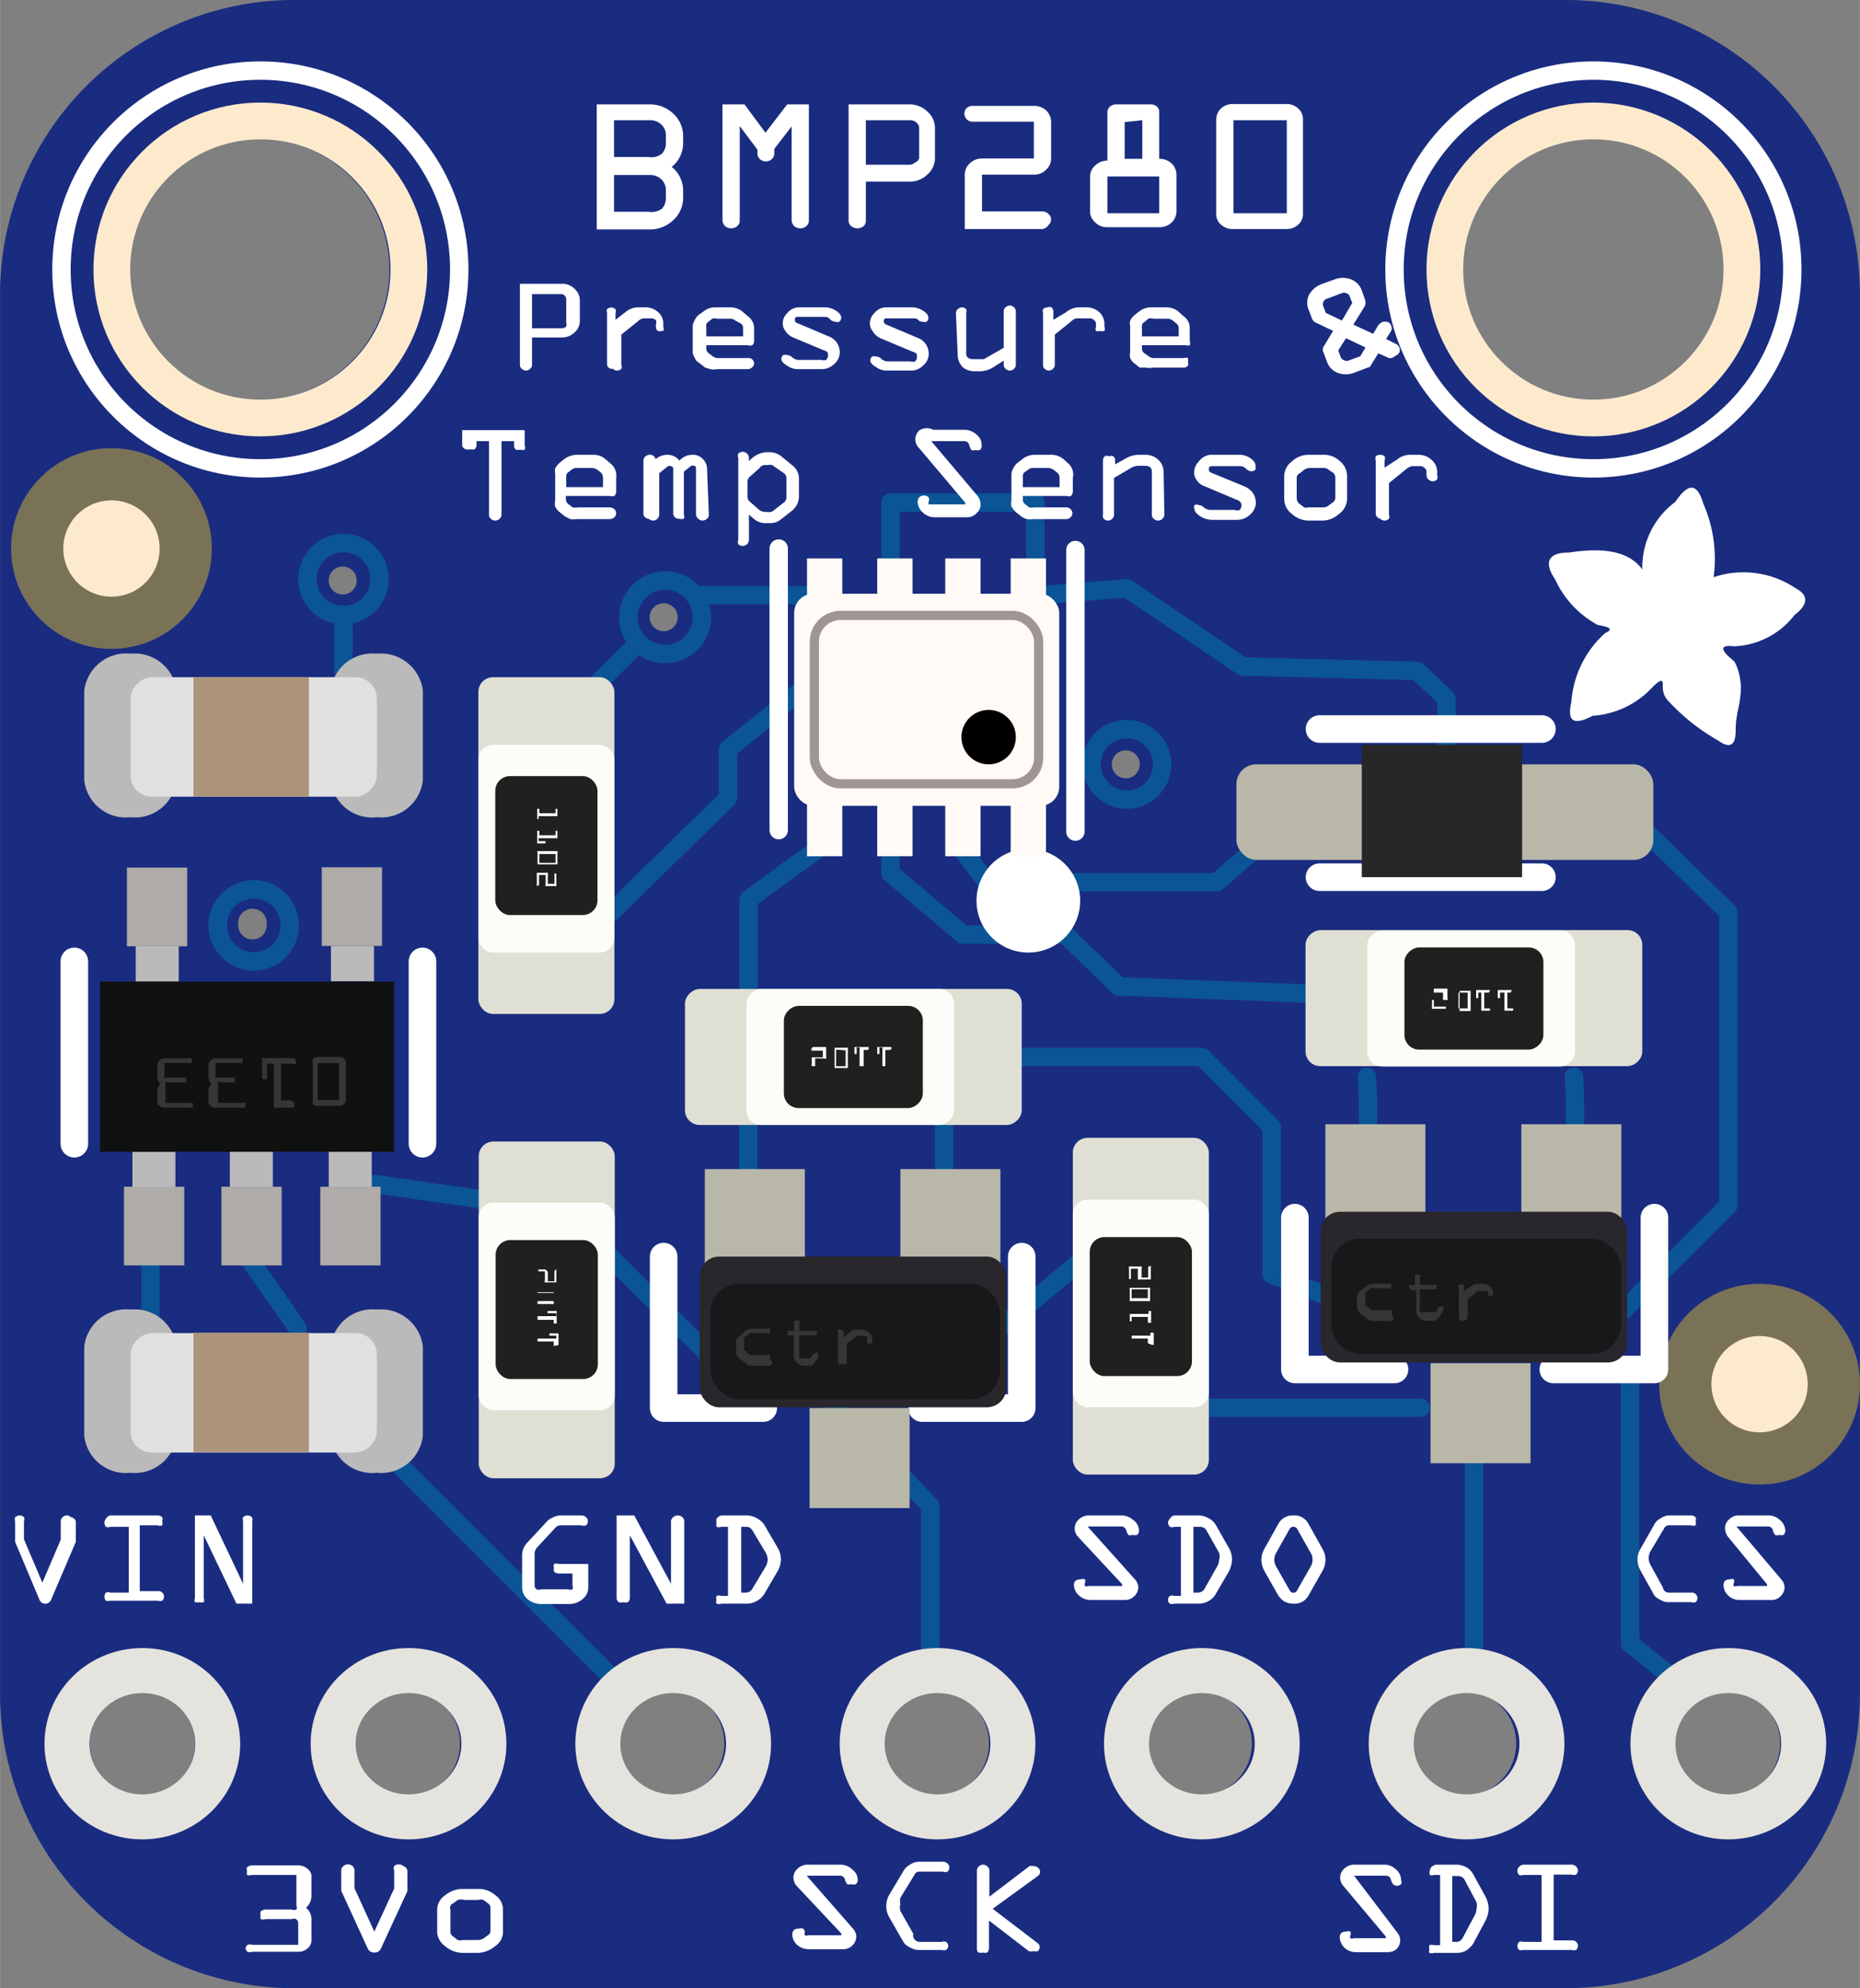 <?xml version="1.0" ?><svg height="19.08mm" viewBox="0 0 50.59 54.08" width="17.85mm" xmlns="http://www.w3.org/2000/svg">
  <rect x="0" y="0" width="50.59" height="54.08" fill="#808080" stroke="none"/>
  <title>Adafruit BMP280</title>
  <g data-name="blk holes" id="blk_holes">
    <path d="M42.59,0H8A8,8,0,0,0,0,8V46.08a8,8,0,0,0,8,8H42.59a8,8,0,0,0,8-8V8A8,8,0,0,0,42.59,0ZM18.05,16.41a.38.38,0,1,1-.38.38A.38.38,0,0,1,18.05,16.41ZM3.87,48.85A1.43,1.43,0,1,1,5.3,47.43,1.43,1.43,0,0,1,3.87,48.85Zm3-23.3a.38.38,0,0,1-.39-.38.39.39,0,1,1,.77,0A.38.38,0,0,1,6.9,25.55Zm.18-14.67a3.55,3.55,0,1,1,3.54-3.55A3.55,3.55,0,0,1,7.08,10.88Zm2.26,5.29a.38.38,0,1,1,.39-.38A.38.38,0,0,1,9.34,16.17Zm1.77,32.68a1.43,1.43,0,1,1,1.43-1.42A1.43,1.43,0,0,1,11.11,48.85Zm7.2,0a1.43,1.43,0,1,1,1.42-1.42A1.43,1.43,0,0,1,18.31,48.85Zm7.19,0a1.43,1.43,0,1,1,1.43-1.42A1.43,1.43,0,0,1,25.5,48.85Zm5.15-27.68a.38.38,0,1,1,.38-.38A.38.38,0,0,1,30.65,21.17Zm2,27.68a1.43,1.43,0,1,1,1.43-1.42A1.43,1.43,0,0,1,32.69,48.85Zm7.2,0a1.43,1.43,0,1,1,1.42-1.42A1.43,1.43,0,0,1,39.89,48.85ZM39.8,7.33a3.55,3.55,0,1,1,3.54,3.55A3.55,3.55,0,0,1,39.8,7.33ZM47,48.85a1.43,1.43,0,1,1,1.42-1.42A1.43,1.43,0,0,1,47,48.85Z" style="fill: #1a2c80"/>
  </g>
  <g data-name="blue ligt line" id="blue_ligt_line">
    <line style="fill: none;stroke: #0b5597;stroke-linecap: round;stroke-linejoin: round;stroke-width: 0.5px" x1="10.22" x2="16.74" y1="39.21" y2="45.73"/>
    <polyline points="9.64 30.17 9.64 32.13 13.16 32.63 15.72 33.33 20.36 37.92 22.39 37.92 25.3 40.96 25.3 45.13" style="fill: none;stroke: #0b5597;stroke-linecap: round;stroke-linejoin: round;stroke-width: 0.5px"/>
    <line style="fill: none;stroke: #0b5597;stroke-linecap: round;stroke-linejoin: round;stroke-width: 0.5px" x1="26.51" x2="29.8" y1="36.71" y2="33.96"/>
    <line style="fill: none;stroke: #0b5597;stroke-linecap: round;stroke-linejoin: round;stroke-width: 0.5px" x1="25.68" x2="25.68" y1="30.17" y2="32.37"/>
    <line style="fill: none;stroke: #0b5597;stroke-linecap: round;stroke-linejoin: round;stroke-width: 0.5px" x1="20.35" x2="20.35" y1="30.17" y2="32.37"/>
    <polyline points="22.43 22.96 20.36 24.46 20.36 26.83" style="fill: none;stroke: #0b5597;stroke-linecap: round;stroke-linejoin: round;stroke-width: 0.5px"/>
    <polyline points="22.05 18.58 19.8 20.38 19.8 21.71 16.26 25.17" style="fill: none;stroke: #0b5597;stroke-linecap: round;stroke-linejoin: round;stroke-width: 0.5px"/>
    <line style="fill: none;stroke: #0b5597;stroke-linecap: round;stroke-linejoin: round;stroke-width: 0.5px" x1="9.34" x2="9.34" y1="18.25" y2="16.79"/>
    <circle cx="9.34" cy="15.75" r="0.98" style="fill: none;stroke: #0b5597;stroke-linecap: round;stroke-linejoin: round;stroke-width: 0.5px"/>
    <circle cx="6.9" cy="25.17" r="0.98" style="fill: none;stroke: #0b5597;stroke-linecap: round;stroke-linejoin: round;stroke-width: 0.5px"/>
    <circle cx="18.09" cy="16.79" r="1" style="fill: none;stroke: #0b5597;stroke-linecap: round;stroke-linejoin: round;stroke-width: 0.5px"/>
    <circle cx="30.65" cy="20.79" r="0.96" style="fill: none;stroke: #0b5597;stroke-linecap: round;stroke-linejoin: round;stroke-width: 0.5px"/>
    <line style="fill: none;stroke: #0b5597;stroke-linecap: round;stroke-linejoin: round;stroke-width: 0.5px" x1="16.05" x2="17.37" y1="18.79" y2="17.48"/>
    <line style="fill: none;stroke: #0b5597;stroke-linecap: round;stroke-linejoin: round;stroke-width: 0.5px" x1="18.89" x2="22.05" y1="16.19" y2="16.19"/>
    <polyline points="24.22 15.46 24.22 13.67 28.16 13.67 28.16 15.46" style="fill: none;stroke: #0b5597;stroke-linecap: round;stroke-linejoin: round;stroke-width: 0.5px"/>
    <polyline points="28.3 16.19 30.65 16 33.8 18.13 38.55 18.25 39.34 19 39.34 20.63" style="fill: none;stroke: #0b5597;stroke-linecap: round;stroke-linejoin: round;stroke-width: 0.5px"/>
    <polyline points="26.19 23.13 26.84 24 33.09 24 34.09 23.13" style="fill: none;stroke: #0b5597;stroke-linecap: round;stroke-linejoin: round;stroke-width: 0.5px"/>
    <polyline points="24.22 22.58 24.22 23.75 26.19 25.42 28.97 25.42 30.43 26.83 35.89 27.04" style="fill: none;stroke: #0b5597;stroke-linecap: round;stroke-linejoin: round;stroke-width: 0.5px"/>
    <polyline points="27.55 28.75 32.69 28.75 34.59 30.65 34.59 34.67 36.3 35.33" style="fill: none;stroke: #0b5597;stroke-linecap: round;stroke-linejoin: round;stroke-width: 0.5px"/>
    <path d="M37.18,29.29a16.2,16.2,0,0,1,0,2" style="fill: none;stroke: #0b5597;stroke-linecap: round;stroke-linejoin: round;stroke-width: 0.5px"/>
    <path d="M42.81,29.29a16.2,16.2,0,0,1,0,2" style="fill: none;stroke: #0b5597;stroke-linecap: round;stroke-linejoin: round;stroke-width: 0.5px"/>
    <line style="fill: none;stroke: #0b5597;stroke-linecap: round;stroke-linejoin: round;stroke-width: 0.5px" x1="32.89" x2="38.64" y1="38.29" y2="38.29"/>
    <path d="M40.09,39.21v6.23" style="fill: none;stroke: #0b5597;stroke-linecap: round;stroke-linejoin: round;stroke-width: 0.5px"/>
    <path d="M44.34,37.25v7.46l1.25,1" style="fill: none;stroke: #0b5597;stroke-linecap: round;stroke-linejoin: round;stroke-width: 0.5px"/>
    <polyline points="44.34 22.21 47.01 24.81 47.01 32.79 43.99 35.81" style="fill: none;stroke: #0b5597;stroke-linecap: round;stroke-linejoin: round;stroke-width: 0.5px"/>
    <line style="fill: none;stroke: #0b5597;stroke-linecap: round;stroke-linejoin: round;stroke-width: 0.5px" x1="6.72" x2="8.09" y1="34.17" y2="36.12"/>
    <line style="fill: none;stroke: #0b5597;stroke-linecap: round;stroke-linejoin: round;stroke-width: 0.5px" x1="4.09" x2="4.09" y1="33.75" y2="36.12"/>
  </g>
  <g data-name="wHITE LINES" id="wHITE_LINES">
    <g>
      <circle cx="43.34" cy="7.33" r="5.41" style="fill: none;stroke: #fff;stroke-linecap: round;stroke-linejoin: round;stroke-width: 0.5px"/>
      <circle cx="43.34" cy="7.33" r="4.04" style="fill: none;stroke: #fdeacd;stroke-miterlimit: 10"/>
    </g>
    <g>
      <circle cx="7.08" cy="7.33" r="5.41" style="fill: none;stroke: #fff;stroke-linecap: round;stroke-linejoin: round;stroke-width: 0.5px"/>
      <circle cx="7.08" cy="7.33" r="4.04" style="fill: none;stroke: #fdeacd;stroke-miterlimit: 10"/>
    </g>
    <g>
      <circle cx="3.03" cy="14.92" r="2.73" style="fill: #797257"/>
      <circle cx="3.03" cy="14.92" r="1.31" style="fill: #fdeacd"/>
    </g>
    <g>
      <circle cx="47.86" cy="37.65" r="2.73" style="fill: #797257"/>
      <circle cx="47.86" cy="37.65" r="1.31" style="fill: #fdeacd"/>
    </g>
    <path d="M48.84,16a2.54,2.54,0,0,0-2.23-.3,3.74,3.74,0,0,0-.28-2c-.14-.48-.36-.65-.76-.05a2.22,2.22,0,0,0-.9,1.84c-.39-.54-1.15-.59-2-.46-.61,0-.66.31-.37.73A2.66,2.66,0,0,0,43.46,17c.3.05.45.11.2.22a2.78,2.78,0,0,0-.92,1.88c-.14.6.14.6.58.37a2.43,2.43,0,0,0,1.61-.76c.17-.17.3-.28.3-.09a.55.55,0,0,0,.17.47,5.56,5.56,0,0,0,1.33,1.05c.33.24.48.13.48-.27s.1-.64.12-.88a1.68,1.68,0,0,0-.07-.81,1.78,1.78,0,0,0-.08-.18L47,17.84c-.21-.21-.16-.3.16-.26a2.18,2.18,0,0,0,1.65-.85C49.21,16.42,49.18,16.18,48.84,16Z" style="fill: #fff"/>
    <line style="fill: none;stroke: #fff;stroke-linecap: round;stroke-linejoin: round;stroke-width: 0.75px" x1="11.49" x2="11.49" y1="26.15" y2="31.11"/>
    <line style="fill: none;stroke: #fff;stroke-linecap: round;stroke-linejoin: round;stroke-width: 0.75px" x1="2.02" x2="2.02" y1="26.15" y2="31.11"/>
    <line style="fill: none;stroke: #fff;stroke-linecap: round;stroke-linejoin: round;stroke-width: 0.5px" x1="29.25" x2="29.25" y1="14.96" y2="22.62"/>
    <line style="fill: none;stroke: #fff;stroke-linecap: round;stroke-linejoin: round;stroke-width: 0.5px" x1="21.18" x2="21.18" y1="14.92" y2="22.58"/>
    <circle cx="27.97" cy="24.5" r="1.41" style="fill: #fff"/>
    <path d="M35.22,33.12v4.13h2.71" style="fill: none;stroke: #fff;stroke-linecap: round;stroke-linejoin: round;stroke-width: 0.75px"/>
    <path d="M45,33.12v4.13H42.25" style="fill: none;stroke: #fff;stroke-linecap: round;stroke-linejoin: round;stroke-width: 0.75px"/>
    <path d="M18.05,34.18V38.3h2.71" style="fill: none;stroke: #fff;stroke-linecap: round;stroke-linejoin: round;stroke-width: 0.75px"/>
    <path d="M27.79,34.18V38.3H25.08" style="fill: none;stroke: #fff;stroke-linecap: round;stroke-linejoin: round;stroke-width: 0.75px"/>
    <line style="fill: none;stroke: #fff;stroke-linecap: round;stroke-linejoin: round;stroke-width: 0.75px" x1="35.89" x2="41.94" y1="19.83" y2="19.83"/>
    <line style="fill: none;stroke: #fff;stroke-linecap: round;stroke-linejoin: round;stroke-width: 0.75px" x1="35.89" x2="41.94" y1="23.86" y2="23.86"/>
  </g>
  <g id="text">
    <g>
      <path d="M18.58,5.19v.19a.82.82,0,0,1-.27.61.91.91,0,0,1-.65.25H16.23V2.84h1.43a.91.91,0,0,1,.65.25.82.82,0,0,1,.27.61v.19a.83.83,0,0,1-.31.65A.83.83,0,0,1,18.58,5.19Zm-.47-1.31V3.7A.39.39,0,0,0,18,3.4a.44.44,0,0,0-.33-.13H16.7v1h.94A.44.44,0,0,0,18,4.18.39.39,0,0,0,18.11,3.88Zm0,1.5V5.2A.41.41,0,0,0,18,4.89a.44.44,0,0,0-.33-.13H16.7v1h.94A.49.49,0,0,0,18,5.68.42.42,0,0,0,18.11,5.38Z" style="fill: #fff"/>
      <path d="M20.6,4.18V4.07l-.48-.64V6a.18.18,0,0,1-.07.15.23.23,0,0,1-.16.06.25.25,0,0,1-.17-.06A.26.26,0,0,1,19.65,6V2.84h.6l.57.77.59-.77H22V6a.18.18,0,0,1-.07.15.23.23,0,0,1-.16.06.25.25,0,0,1-.17-.06A.26.26,0,0,1,21.53,6V3.44l-.47.61v.13a.21.21,0,0,1-.07.15.24.24,0,0,1-.32,0A.21.21,0,0,1,20.6,4.18Z" style="fill: #fff"/>
      <path d="M23.08,6V2.84h1.65a.69.69,0,0,1,.49.19.6.6,0,0,1,.21.46V4.3a.6.6,0,0,1-.21.45.67.67,0,0,1-.49.19H23.55V6a.2.2,0,0,1-.06.15.25.25,0,0,1-.17.06.27.27,0,0,1-.17-.06A.21.21,0,0,1,23.08,6Zm.47-1.52h1.18a.23.23,0,0,0,.16-.06A.18.18,0,0,0,25,4.3V3.49a.18.18,0,0,0-.07-.15.24.24,0,0,0-.16-.07H23.55Z" style="fill: #fff"/>
    </g>
    <g>
      <path d="M28.36,6.23H26.24V4.75a.43.43,0,0,1,.14-.31.49.49,0,0,1,.33-.13h1.41v-1H26.46a.22.22,0,0,1-.17-.07.22.22,0,0,1,0-.3.25.25,0,0,1,.17-.06h1.66a.48.48,0,0,1,.33.12.43.43,0,0,1,.14.31v1a.41.41,0,0,1-.14.31.44.44,0,0,1-.33.13H26.71v1h1.65a.26.26,0,0,1,.16.07.2.2,0,0,1,0,.3A.25.25,0,0,1,28.36,6.23Z" style="fill: #fff"/>
      <path d="M29.65,5.8v-1a.39.39,0,0,1,.14-.3.46.46,0,0,1,.33-.13V3.05a.21.21,0,0,1,.07-.15.25.25,0,0,1,.17-.06h.94a.25.25,0,0,1,.17.06.2.2,0,0,1,.06.15V4.32a.48.48,0,0,1,.33.12.43.43,0,0,1,.14.31v1a.43.43,0,0,1-.14.31.48.48,0,0,1-.33.12H30.12a.44.44,0,0,1-.33-.13A.42.42,0,0,1,29.65,5.8Zm.47-1v1h1.41v-1Zm.47-1.48V4.32h.48V3.27Z" style="fill: #fff"/>
      <path d="M33.08,5.82V3.25a.43.43,0,0,1,.13-.3.47.47,0,0,1,.32-.12H35a.45.45,0,0,1,.31.12.39.39,0,0,1,.13.3V5.82a.37.37,0,0,1-.13.29.45.45,0,0,1-.32.12H33.53a.45.45,0,0,1-.32-.12A.37.37,0,0,1,33.08,5.82ZM35,5.8V3.27H33.55V5.8Z" style="fill: #fff"/>
    </g>
    <g>
      <path d="M14.14,9.93V7.72h1.14a.45.45,0,0,1,.34.13.42.42,0,0,1,.15.32v.56a.41.41,0,0,1-.14.31.5.5,0,0,1-.35.14h-.81v.75a.14.14,0,0,1-.05.1.16.16,0,0,1-.11.05.17.17,0,0,1-.12-.05A.14.14,0,0,1,14.14,9.93Zm.33-1h.81a.17.17,0,0,0,.12-.05.14.14,0,0,0,0-.1V8.17A.15.15,0,0,0,15.28,8h-.81Z" style="fill: #fff"/>
      <path d="M16.51,9.93V8.51a.14.14,0,0,1,0-.1.17.17,0,0,1,.23,0,.15.15,0,0,1,0,.11V8.7l.27-.21a.55.55,0,0,1,.32-.13h.23a.51.51,0,0,1,.34.13.41.41,0,0,1,.14.32v.08a.15.15,0,0,1,0,.11A.16.16,0,0,1,18,9a.15.15,0,0,1-.11,0,.14.14,0,0,1-.05-.11V8.81a.12.12,0,0,0,0-.1.18.18,0,0,0-.12-.05h-.21a.25.25,0,0,0-.15.07l-.46.37v.83a.13.13,0,0,1,0,.1.17.17,0,0,1-.12.05.16.16,0,0,1-.11-.05A.14.14,0,0,1,16.51,9.93Z" style="fill: #fff"/>
      <path d="M20.51,8.92v.36a.14.14,0,0,1-.05.11.16.16,0,0,1-.12,0H19.21v.09a.15.15,0,0,0,.07.13l.09.07a.24.24,0,0,0,.15.06h.82a.15.15,0,0,1,.17.15.14.14,0,0,1-.05.1.18.18,0,0,1-.12.05H19.5a.39.39,0,0,1-.18,0L19.18,10,19,9.86a.26.26,0,0,1-.11-.14.27.27,0,0,1-.05-.16V8.87a.37.37,0,0,1,.05-.15.4.4,0,0,1,.12-.16l.14-.1a.48.48,0,0,1,.29-.1h.45a.5.5,0,0,1,.32.13l.13.11A.41.41,0,0,1,20.51,8.92Zm-1.3,0v.23h1V8.92a.14.14,0,0,0-.06-.12L20,8.72a.2.2,0,0,0-.13-.05H19.5a.2.2,0,0,0-.13,0l-.1.08A.13.13,0,0,0,19.21,8.9Z" style="fill: #fff"/>
      <path d="M21.71,8.36h.73a.55.55,0,0,1,.31.1c.09.06.13.12.13.18a.14.14,0,0,1-.05.11.15.15,0,0,1-.11,0,.22.22,0,0,1-.14-.06.16.16,0,0,0-.13-.07h-.73c-.07,0-.1,0-.1.08a.09.09,0,0,0,.07.09l.85.36a.46.46,0,0,1,.22.17.47.47,0,0,1,.08.26.41.41,0,0,1-.15.32.47.47,0,0,1-.33.14h-.65a.5.5,0,0,1-.31-.1q-.15-.09-.15-.18a.14.14,0,0,1,.05-.1.17.17,0,0,1,.12,0,.22.22,0,0,1,.13.06.27.27,0,0,0,.2.07h.6a.17.17,0,0,0,.12,0,.18.18,0,0,0,.05-.12c0-.07,0-.11-.11-.14l-.86-.36A.49.49,0,0,1,21.36,9a.32.32,0,0,1-.07-.2.38.38,0,0,1,.12-.28A.41.41,0,0,1,21.71,8.36Z" style="fill: #fff"/>
      <path d="M24.08,8.36h.73a.55.55,0,0,1,.31.1c.09.06.13.12.13.18a.12.12,0,0,1-.05.11.15.15,0,0,1-.11,0A.22.22,0,0,1,25,8.73a.16.16,0,0,0-.13-.07h-.73c-.07,0-.1,0-.1.08a.09.09,0,0,0,.07.09l.85.36a.46.46,0,0,1,.22.17.47.47,0,0,1,.08.26.41.41,0,0,1-.15.32.45.45,0,0,1-.33.14h-.65a.5.5,0,0,1-.31-.1q-.15-.09-.15-.18a.14.14,0,0,1,.05-.1.17.17,0,0,1,.12,0,.19.19,0,0,1,.13.06.27.27,0,0,0,.2.07h.6a.17.17,0,0,0,.12,0,.15.15,0,0,0,.05-.12c0-.07,0-.11-.11-.14l-.86-.36A.49.49,0,0,1,23.73,9a.32.32,0,0,1-.07-.2.38.38,0,0,1,.12-.28A.41.41,0,0,1,24.08,8.36Z" style="fill: #fff"/>
      <path d="M26.76,9.77l.54-.31v-1a.14.14,0,0,1,.05-.1.17.17,0,0,1,.12-.05.16.16,0,0,1,.11.05.14.14,0,0,1,.05.1V9.93a.14.14,0,0,1-.05.1.16.16,0,0,1-.11.05.17.17,0,0,1-.12-.05.14.14,0,0,1-.05-.1V9.81L27,10a.74.74,0,0,1-.34.1h-.15A.53.53,0,0,1,26.2,10a.48.48,0,0,1-.15-.31L26,8.51a.14.14,0,0,1,.05-.1.17.17,0,0,1,.12-.05.16.16,0,0,1,.11.05.14.14,0,0,1,0,.1l0,1.11c0,.1.07.15.2.15Z" style="fill: #fff"/>
      <path d="M28.37,9.93V8.51a.13.13,0,0,1,0-.1.18.18,0,0,1,.12-.05.15.15,0,0,1,.11,0,.16.16,0,0,1,.05.11V8.7L29,8.49a.57.57,0,0,1,.32-.13h.24a.53.53,0,0,1,.34.13.45.45,0,0,1,.14.32v.08a.16.16,0,0,1,0,.11.15.15,0,0,1-.11,0,.17.17,0,0,1-.12,0,.14.14,0,0,1,0-.11V8.81a.12.12,0,0,0-.05-.1.16.16,0,0,0-.11-.05H29.3a.21.21,0,0,0-.15.07l-.46.37v.83a.14.14,0,0,1-.05.1.16.16,0,0,1-.11.05.18.18,0,0,1-.12-.05A.13.13,0,0,1,28.37,9.93Z" style="fill: #fff"/>
      <path d="M32.36,8.92v.36a.14.14,0,0,1,0,.11.15.15,0,0,1-.11,0H31.06v.09a.15.15,0,0,0,.07.13l.1.07a.24.24,0,0,0,.14.06h.83a.15.15,0,0,1,.11,0,.16.16,0,0,1,0,.11.14.14,0,0,1,0,.1.16.16,0,0,1-.11.05h-.85a.42.42,0,0,1-.18,0L31,10l-.15-.12a.4.4,0,0,1-.11-.14.34.34,0,0,1,0-.16V8.87a.34.34,0,0,1,0-.15.53.53,0,0,1,.13-.16l.13-.1a.53.53,0,0,1,.29-.1h.46a.52.52,0,0,1,.32.13l.12.11A.38.38,0,0,1,32.36,8.92Zm-1.3,0v.23h1V8.92A.17.17,0,0,0,32,8.8l-.1-.08a.2.2,0,0,0-.13-.05h-.4a.23.23,0,0,0-.14,0l-.09.08A.14.14,0,0,0,31.06,8.9Z" style="fill: #fff"/>
    </g>
    <path d="M37.78,9.74l-.29-.13-.2.32s0,.05-.09.07l-.37.14a.63.63,0,0,1-.45,0,.5.5,0,0,1-.29-.31L36,9.59a.16.16,0,0,1,0-.16L36.26,9l-.46-.22a.2.2,0,0,1-.12-.13l-.08-.21a.49.49,0,0,1,0-.41.66.66,0,0,1,.34-.3l.36-.13a.63.63,0,0,1,.45,0,.5.5,0,0,1,.29.3l.08.23a.25.25,0,0,1,0,.2l-.31.5.54.25.13-.22a.29.29,0,0,1,.12-.1.26.26,0,0,1,.15,0,.18.18,0,0,1,.09.1.17.17,0,0,1,0,.14l-.14.22.26.13a.19.19,0,0,1,.1.1.17.17,0,0,1,0,.14.2.2,0,0,1-.11.09A.2.2,0,0,1,37.78,9.74Zm-1-1.5-.06-.16a.15.15,0,0,0-.09-.1.16.16,0,0,0-.15,0l-.37.14A.17.17,0,0,0,36,8.2a.16.16,0,0,0,0,.15l.06.16.44.21ZM36.4,9.53l.06.17a.17.17,0,0,0,.1.1.17.17,0,0,0,.14,0l.3-.11.14-.24-.53-.25Z" style="fill: #fff"/>
    <g>
      <path d="M12.57,12.12V11.7h1.7v.42a.12.12,0,0,1,0,.11.17.17,0,0,1-.12,0,.21.21,0,0,1-.12,0,.14.14,0,0,1-.05-.11V12h-.34v2a.16.16,0,0,1-.05.11.17.17,0,0,1-.24,0,.13.13,0,0,1-.05-.11V12h-.34v.11a.16.16,0,0,1-.05.11.21.21,0,0,1-.12,0,.17.17,0,0,1-.12,0A.13.13,0,0,1,12.57,12.12Z" style="fill: #fff"/>
      <path d="M16.76,13v.38a.18.18,0,0,1-.05.11.19.19,0,0,1-.12,0h-1.2v.09a.17.17,0,0,0,.08.14l.1.08a.3.3,0,0,0,.15,0h.87a.21.21,0,0,1,.12.05.15.15,0,0,1,0,.22.21.21,0,0,1-.12.05H15.7a.72.72,0,0,1-.19,0l-.14-.07-.15-.12a.44.44,0,0,1-.12-.15.41.41,0,0,1,0-.17V12.9a.47.47,0,0,1,0-.16.53.53,0,0,1,.13-.16l.14-.11a.6.6,0,0,1,.31-.1h.48a.49.49,0,0,1,.33.14l.13.11A.43.43,0,0,1,16.76,13Zm-1.36,0v.25h1V13a.22.22,0,0,0-.05-.14l-.1-.08a.3.3,0,0,0-.14-.05h-.42a.21.21,0,0,0-.15.05l-.09.07A.13.13,0,0,0,15.4,12.93Z" style="fill: #fff"/>
      <path d="M17.5,14V12.53a.14.14,0,0,1,.05-.11.17.17,0,0,1,.12-.05.15.15,0,0,1,.16.12.49.49,0,0,1,.32-.12.41.41,0,0,1,.33.16.47.47,0,0,1,.35-.16.36.36,0,0,1,.27.1.38.38,0,0,1,.13.26L19.28,14a.16.16,0,0,1-.05.11.21.21,0,0,1-.12.05.17.17,0,0,1-.12-.05.17.17,0,0,1-.06-.11l0-1.23c0-.06,0-.1-.06-.1a.09.09,0,0,0-.07,0l-.2.16V14a.16.16,0,0,1,0,.11.19.19,0,0,1-.12,0,.15.15,0,0,1-.17-.15V12.76a.07.07,0,0,0-.07-.08.09.09,0,0,0-.07,0l-.24.19V14a.16.16,0,0,1-.05.11.17.17,0,0,1-.12.05.21.21,0,0,1-.12-.05A.16.16,0,0,1,17.5,14Z" style="fill: #fff"/>
      <path d="M20.37,14v.69a.16.16,0,0,1-.05.11.17.17,0,0,1-.24,0,.13.13,0,0,1,0-.11V12.45a.13.13,0,0,1,0-.11.17.17,0,0,1,.12-.05.18.18,0,0,1,.12.05.16.16,0,0,1,.05.11v.1a.67.67,0,0,1,.48-.25h.08a.52.52,0,0,1,.33.12l.28.23a.45.45,0,0,1,.19.37v.49a.5.5,0,0,1-.2.39l-.28.22a.48.48,0,0,1-.34.11h-.08a.48.48,0,0,1-.33-.12Zm.47-.07h.09a.19.19,0,0,0,.13-.06l.27-.21a.18.18,0,0,0,.06-.14V13a.16.16,0,0,0-.07-.13L21,12.65a.25.25,0,0,0-.11,0h-.1s-.08,0-.14.09l-.26.23a.2.2,0,0,0-.06.14v.4a.19.19,0,0,0,.07.14l.25.22A.25.25,0,0,0,20.84,13.92Z" style="fill: #fff"/>
      <path d="M25.38,11.69h.88a.5.5,0,0,1,.3.13.36.36,0,0,1,.14.3.13.13,0,0,1-.05.12.15.15,0,0,1-.11,0,.17.17,0,0,1-.12,0,.48.48,0,0,1-.06-.14.13.13,0,0,0-.13-.1h-.84s-.06,0-.06,0a.09.09,0,0,0,0,0l1.25,1.48a.37.37,0,0,1,.09.23.31.31,0,0,1-.11.25.34.34,0,0,1-.24.11h-.91a.46.46,0,0,1-.31-.13.4.4,0,0,1-.14-.28.16.16,0,0,1,.18-.18.18.18,0,0,1,.12.05.14.14,0,0,1,0,.11.12.12,0,0,0,0,.08l.09,0h.84s.06,0,.06,0a.09.09,0,0,0,0-.05l-1.25-1.48a.33.33,0,0,1,0-.48A.37.37,0,0,1,25.38,11.69Z" style="fill: #fff"/>
      <path d="M29.18,13v.38a.18.18,0,0,1-.05.11.16.16,0,0,1-.12,0H27.82v.09a.16.16,0,0,0,.07.14l.1.08a.37.37,0,0,0,.15,0H29a.17.17,0,0,1,.12.05.15.15,0,0,1,0,.22.17.17,0,0,1-.12.05h-.89a.58.58,0,0,1-.18,0,.53.53,0,0,1-.15-.07l-.15-.12a1,1,0,0,1-.12-.15.38.38,0,0,1,0-.17V12.9a.32.32,0,0,1,.05-.16.42.42,0,0,1,.13-.16l.14-.11a.55.55,0,0,1,.31-.1h.47a.53.53,0,0,1,.34.14l.12.11A.4.4,0,0,1,29.18,13Zm-1.36,0v.25h1V13a.18.18,0,0,0-.06-.14l-.1-.08a.3.3,0,0,0-.14-.05h-.42a.19.19,0,0,0-.14.05l-.1.07A.15.15,0,0,0,27.82,12.93Z" style="fill: #fff"/>
      <path d="M30.76,12.73,30.3,13v1a.13.13,0,0,1-.05.11.16.16,0,0,1-.11.05.17.17,0,0,1-.12-.05A.13.13,0,0,1,30,14V12.53a.15.15,0,0,1,.05-.12.16.16,0,0,1,.12,0,.15.15,0,0,1,.11,0,.15.15,0,0,1,.05.12v.1l.31-.17a.7.7,0,0,1,.35-.09h.16a.51.51,0,0,1,.35.13.46.46,0,0,1,.15.32L31.67,14a.16.16,0,0,1-.05.11.17.17,0,0,1-.12.05.18.18,0,0,1-.12-.05.13.13,0,0,1-.05-.11l0-1.17c0-.11-.07-.16-.18-.16h-.17A.41.41,0,0,0,30.76,12.73Z" style="fill: #fff"/>
      <path d="M32.92,12.37h.78a.53.53,0,0,1,.32.1c.09.07.13.13.13.19s0,.09,0,.11a.16.16,0,0,1-.11.05.26.26,0,0,1-.15-.07.21.21,0,0,0-.14-.07h-.76c-.07,0-.11,0-.11.09a.09.09,0,0,0,.07.09l.9.37a.58.58,0,0,1,.23.18.54.54,0,0,1,.08.28A.46.46,0,0,1,34,14a.52.52,0,0,1-.35.14h-.68a.64.64,0,0,1-.33-.1c-.1-.07-.15-.13-.15-.19a.12.12,0,0,1,0-.11.13.13,0,0,1,.12,0,.19.19,0,0,1,.14.07.33.33,0,0,0,.21.06h.63a.17.17,0,0,0,.13,0,.21.21,0,0,0,.05-.12.16.16,0,0,0-.12-.15l-.9-.38a.41.41,0,0,1-.2-.16.35.35,0,0,1-.07-.21.42.42,0,0,1,.12-.29A.45.45,0,0,1,32.92,12.37Z" style="fill: #fff"/>
      <path d="M36.64,12.93v.66a.53.53,0,0,1-.22.39.68.68,0,0,1-.44.18h-.4a.68.68,0,0,1-.44-.18.51.51,0,0,1-.21-.39v-.66a.51.51,0,0,1,.21-.38.66.66,0,0,1,.44-.18H36a.62.62,0,0,1,.44.17A.53.53,0,0,1,36.64,12.93Zm-1.37,0v.63a.19.19,0,0,0,.07.14l.13.1a.16.16,0,0,0,.11,0H36a.22.22,0,0,0,.15-.06l.11-.08a.15.15,0,0,0,.06-.13V13a.17.17,0,0,0-.06-.14l-.12-.08a.19.19,0,0,0-.14-.05h-.35a.3.3,0,0,0-.18.05l-.11.09A.14.14,0,0,0,35.27,13Z" style="fill: #fff"/>
      <path d="M37.42,14V12.53a.18.18,0,0,1,0-.12.2.2,0,0,1,.24,0,.17.17,0,0,1,0,.12v.19L38,12.5a.56.56,0,0,1,.34-.13h.24a.52.52,0,0,1,.36.14.43.43,0,0,1,.15.33v.08a.17.17,0,0,1,0,.12.17.17,0,0,1-.29-.11v-.09a.13.13,0,0,0-.05-.11.17.17,0,0,0-.12-.05h-.22a.33.33,0,0,0-.15.07l-.48.39V14a.16.16,0,0,1,0,.11.18.18,0,0,1-.12.05.17.17,0,0,1-.12-.05A.16.16,0,0,1,37.42,14Z" style="fill: #fff"/>
    </g>
    <g>
      <path d="M2.06,41.38v.56l-.67,1.57a.17.17,0,0,1-.32,0L.41,41.94v-.56a.15.15,0,0,1,0-.11.21.21,0,0,1,.12-.05.17.17,0,0,1,.12.05.15.15,0,0,1,0,.11v.49l.5,1.18.5-1.17v-.5a.17.17,0,0,1,.16-.16.17.17,0,0,1,.12.05A.16.16,0,0,1,2.06,41.38Z" style="fill: #fff"/>
      <path d="M3,41.22H4.29a.18.18,0,0,1,.12.05.16.16,0,0,1,0,.11.18.18,0,0,1,0,.11.16.16,0,0,1-.12,0H3.8v1.79h.49a.15.15,0,0,1,.12.26.21.21,0,0,1-.12,0H3a.25.25,0,0,1-.12,0,.17.17,0,0,1,0-.22.17.17,0,0,1,.12,0h.5V41.53H3a.17.17,0,0,1-.12,0,.17.17,0,0,1,0-.22A.18.18,0,0,1,3,41.22Z" style="fill: #fff"/>
      <path d="M6.86,41.38v2.24H6.43l-.89-1.86v1.71a.15.15,0,0,1,0,.11.25.25,0,0,1-.12,0,.28.28,0,0,1-.12,0,.15.15,0,0,1,0-.11V41.22h.43l.88,1.86v-1.7a.16.16,0,0,1,0-.11.17.17,0,0,1,.24,0A.15.15,0,0,1,6.86,41.38Z" style="fill: #fff"/>
    </g>
    <g>
      <path d="M15.22,41.22h.59a.19.19,0,0,1,.13.05.14.14,0,0,1,.05.11.16.16,0,0,1-.05.11.2.2,0,0,1-.13,0h-.56a.18.18,0,0,0-.15.07l-.5.54a.28.28,0,0,0-.06.18v.84a.14.14,0,0,0,.05.11.19.19,0,0,0,.13,0h.72a.21.21,0,0,0,.13,0,.14.14,0,0,0,0-.1v-.33h-.37a.21.21,0,0,1-.13-.05.14.14,0,0,1,0-.1.14.14,0,0,1,0-.11.21.21,0,0,1,.13,0H16v.64a.4.4,0,0,1-.16.32.55.55,0,0,1-.38.13h-.72a.59.59,0,0,1-.39-.13.42.42,0,0,1-.15-.32v-.84a.51.51,0,0,1,.14-.38l.53-.57a.41.41,0,0,1,.16-.11A.54.54,0,0,1,15.22,41.22Z" style="fill: #fff"/>
      <path d="M18.61,41.38v2.24h-.48l-1-1.86v1.71a.16.16,0,0,1-.05.11.25.25,0,0,1-.13,0,.21.21,0,0,1-.12,0,.14.14,0,0,1-.06-.11V41.22h.48l1,1.86v-1.7a.14.14,0,0,1,.06-.11.18.18,0,0,1,.12-.05.19.19,0,0,1,.13.05A.13.13,0,0,1,18.61,41.38Z" style="fill: #fff"/>
      <path d="M19.62,41.22h.71a.61.61,0,0,1,.26.08.51.51,0,0,1,.2.18l.35.6a.64.64,0,0,1,.1.35.68.68,0,0,1-.11.34l-.35.6a.59.59,0,0,1-.2.18.53.53,0,0,1-.28.07h-.68a.19.19,0,0,1-.13,0,.11.11,0,0,1,0-.1.13.13,0,0,1,0-.11.19.19,0,0,1,.13,0h.18V41.53h-.18a.2.2,0,0,1-.13,0,.18.18,0,0,1,0-.11.16.16,0,0,1,0-.11A.21.21,0,0,1,19.62,41.22Zm.54.31v1.79h.12a.21.21,0,0,0,.18-.1l.36-.6a.45.45,0,0,0,.06-.19.41.41,0,0,0-.05-.19l-.37-.62a.19.19,0,0,0-.18-.09Z" style="fill: #fff"/>
    </g>
    <g>
      <path d="M22,50.72h.88a.45.45,0,0,1,.3.13.36.36,0,0,1,.15.29.16.16,0,0,1-.05.11.18.18,0,0,1-.12,0,.21.21,0,0,1-.12,0,.4.4,0,0,1-.06-.13.13.13,0,0,0-.13-.1H22s-.06,0-.06,0a.09.09,0,0,0,0,0l1.26,1.44a.33.33,0,0,1,.09.22.34.34,0,0,1-.11.24.35.35,0,0,1-.25.1H22a.47.47,0,0,1-.32-.12.38.38,0,0,1-.13-.28c0-.11.06-.16.18-.16a.15.15,0,0,1,.11,0,.11.11,0,0,1,.05.1.1.1,0,0,0,0,.08.12.12,0,0,0,.09,0h.85a0,0,0,0,0,.05,0,.06.06,0,0,0,0-.05L21.67,51.3a.35.35,0,0,1-.09-.23.34.34,0,0,1,.11-.24A.41.41,0,0,1,22,50.72Z" style="fill: #fff"/>
      <path d="M25,52.82h.61a.16.16,0,0,1,.12,0,.13.13,0,0,1,0,.22.21.21,0,0,1-.12,0H25a.47.47,0,0,1-.25-.07.4.4,0,0,1-.18-.15l-.39-.68a.62.62,0,0,1,0-.59l.4-.67a.44.44,0,0,1,.17-.16.46.46,0,0,1,.23-.08h.67a.17.17,0,0,1,.12.05.13.13,0,0,1,.05.11.14.14,0,0,1-.05.11.16.16,0,0,1-.12,0H25a.14.14,0,0,0-.13.09l-.38.62a.34.34,0,0,0,0,.18.27.27,0,0,0,0,.18l.35.62A.18.18,0,0,0,25,52.82Z" style="fill: #fff"/>
      <path d="M26.57,53V50.88a.16.16,0,0,1,.05-.11.17.17,0,0,1,.24,0,.14.14,0,0,1,.05.11v.71L28,50.76a.25.25,0,0,1,.12,0,.17.17,0,0,1,.12.05.13.13,0,0,1,.05.11.14.14,0,0,1-.05.1L27,51.92l1.23.94a.14.14,0,0,1,.05.1.16.16,0,0,1-.05.11.21.21,0,0,1-.12,0,.2.2,0,0,1-.13,0l-1.08-.83V53a.16.16,0,0,1-.05.11.21.21,0,0,1-.12,0,.28.28,0,0,1-.12,0A.16.16,0,0,1,26.57,53Z" style="fill: #fff"/>
    </g>
    <g>
      <path d="M8.47,51v.57a.41.41,0,0,1-.15.32.4.4,0,0,1,.15.3v.59a.28.28,0,0,1-.11.22.37.37,0,0,1-.25.09H6.86a.21.21,0,0,1-.13,0A.14.14,0,0,1,6.68,53a.14.14,0,0,1,.05-.1.21.21,0,0,1,.13,0H8.11v-.59a.14.14,0,0,0-.06-.11.16.16,0,0,0-.12,0H7.22a.21.21,0,0,1-.13,0,.12.12,0,0,1,0-.1.14.14,0,0,1,0-.11.21.21,0,0,1,.13-.05h.71a.2.2,0,0,0,.13,0,.14.14,0,0,0,0-.11V51H6.85A.21.21,0,0,1,6.72,51a.14.14,0,0,1,0-.1.14.14,0,0,1,0-.11.21.21,0,0,1,.13-.05H8.11a.37.37,0,0,1,.25.09A.28.28,0,0,1,8.47,51Z" style="fill: #fff"/>
      <path d="M11.08,50.88v.56L10.36,53a.18.18,0,0,1-.17.11A.19.19,0,0,1,10,53l-.72-1.57v-.56a.14.14,0,0,1,.06-.11.17.17,0,0,1,.12-.05.21.21,0,0,1,.13.05.16.16,0,0,1,.05.11v.49l.54,1.18.54-1.17v-.5a.13.13,0,0,1,0-.11.17.17,0,0,1,.12-.05.21.21,0,0,1,.13.05A.16.16,0,0,1,11.08,50.88Z" style="fill: #fff"/>
      <path d="M13.68,51.93v.64a.47.47,0,0,1-.22.37.75.75,0,0,1-.47.18h-.41a.75.75,0,0,1-.47-.18.51.51,0,0,1-.22-.37v-.64a.48.48,0,0,1,.22-.38.75.75,0,0,1,.47-.17H13a.68.68,0,0,1,.47.17A.47.47,0,0,1,13.68,51.93Zm-1.43,0v.61a.14.14,0,0,0,.07.13l.13.1a.23.23,0,0,0,.13,0H13a.3.3,0,0,0,.16-.05l.11-.08a.15.15,0,0,0,.07-.12v-.62a.16.16,0,0,0-.07-.13l-.12-.09a.26.26,0,0,0-.15,0h-.37a.3.3,0,0,0-.18,0l-.12.09A.13.13,0,0,0,12.25,51.94Z" style="fill: #fff"/>
    </g>
    <g>
      <path d="M36.83,50.72h.85a.45.45,0,0,1,.29.13.38.38,0,0,1,.14.29.13.13,0,0,1,0,.11.16.16,0,0,1-.22,0,.4.4,0,0,1-.06-.13.13.13,0,0,0-.13-.1h-.81s-.06,0-.06,0a.09.09,0,0,0,0,0L38,52.56A.33.33,0,0,1,38,53a.34.34,0,0,1-.24.1h-.88a.45.45,0,0,1-.31-.12.43.43,0,0,1-.13-.28c0-.11.06-.16.17-.16a.16.16,0,0,1,.12,0,.13.13,0,0,1,0,.1.1.1,0,0,0,0,.08.1.1,0,0,0,.09,0h.81s.06,0,.06,0a.09.09,0,0,0,0-.05L36.54,51.3a.35.35,0,0,1-.09-.23.34.34,0,0,1,.11-.24A.39.39,0,0,1,36.83,50.72Z" style="fill: #fff"/>
      <path d="M39,50.72h.65a.61.61,0,0,1,.25.08.48.48,0,0,1,.17.18l.33.6a.73.73,0,0,1,.09.35.77.77,0,0,1-.1.34l-.32.6a.77.77,0,0,1-.18.18.5.5,0,0,1-.27.07H39a.18.18,0,0,1-.12,0,.13.13,0,0,1,0-.1.15.15,0,0,1,0-.11.18.18,0,0,1,.12,0h.17V51H39a.15.15,0,0,1-.11,0,.18.18,0,0,1,0-.11.17.17,0,0,1,.16-.16Zm.5.31v1.79h.11a.19.19,0,0,0,.17-.1l.32-.6a.45.45,0,0,0,.06-.19.41.41,0,0,0,0-.19l-.33-.62a.2.2,0,0,0-.17-.09Z" style="fill: #fff"/>
      <path d="M41.43,50.72h1.32a.17.17,0,0,1,.12.05.16.16,0,0,1,.05.11.18.18,0,0,1-.05.11.16.16,0,0,1-.12,0h-.49v1.79h.49a.15.15,0,0,1,.12.26.21.21,0,0,1-.12,0H41.43a.21.21,0,0,1-.11,0,.15.15,0,0,1,0-.22.15.15,0,0,1,.11,0h.5V51h-.5a.15.15,0,0,1-.11,0,.15.15,0,0,1,0-.22A.16.16,0,0,1,41.43,50.72Z" style="fill: #fff"/>
    </g>
    <g>
      <path d="M29.62,41.22h.9a.5.5,0,0,1,.31.13.36.36,0,0,1,.15.29.16.16,0,0,1-.05.11.21.21,0,0,1-.12,0,.17.17,0,0,1-.12,0,.4.4,0,0,1-.06-.13.14.14,0,0,0-.14-.1h-.85s-.06,0-.06,0l0,0,1.29,1.44a.33.33,0,0,1,.09.22.34.34,0,0,1-.11.24.36.36,0,0,1-.25.1h-.93a.45.45,0,0,1-.32-.12.4.4,0,0,1-.14-.28c0-.11.06-.16.18-.16a.16.16,0,0,1,.12,0,.14.14,0,0,1,0,.1.08.08,0,0,0,0,.08.1.1,0,0,0,.09,0h.86s.06,0,.06,0a.09.09,0,0,0,0-.05L29.32,41.8a.35.35,0,0,1-.09-.23.34.34,0,0,1,.11-.24A.41.41,0,0,1,29.62,41.22Z" style="fill: #fff"/>
      <path d="M31.94,41.22h.68a.61.61,0,0,1,.26.08.47.47,0,0,1,.19.18l.34.6a.64.64,0,0,1,.1.35.77.77,0,0,1-.1.34l-.35.6a.47.47,0,0,1-.19.18.5.5,0,0,1-.27.07h-.66a.17.17,0,0,1-.12,0,.11.11,0,0,1-.05-.1.13.13,0,0,1,.05-.11.17.17,0,0,1,.12,0h.18V41.53h-.18a.16.16,0,0,1-.12,0,.18.18,0,0,1-.05-.11.16.16,0,0,1,.05-.11A.17.17,0,0,1,31.94,41.22Zm.52.31v1.79h.12a.21.21,0,0,0,.18-.1l.34-.6a.45.45,0,0,0,.06-.19.32.32,0,0,0,0-.19l-.35-.62a.2.2,0,0,0-.18-.09Z" style="fill: #fff"/>
      <path d="M35.59,41.45l.38.68a.52.52,0,0,1,.08.3.56.56,0,0,1-.08.3l-.38.67a.43.43,0,0,1-.41.22.54.54,0,0,1-.25-.06.61.61,0,0,1-.16-.16l-.38-.67a.61.61,0,0,1-.08-.3.58.58,0,0,1,.08-.3l.38-.68a.44.44,0,0,1,.41-.23A.43.43,0,0,1,35.59,41.45Zm-.52.15-.36.64a.41.41,0,0,0-.05.18.41.41,0,0,0,.05.19l.37.65a.11.11,0,0,0,.2,0l.37-.65a.32.32,0,0,0,.05-.19.29.29,0,0,0-.05-.18l-.36-.64a.12.12,0,0,0-.22,0Z" style="fill: #fff"/>
    </g>
    <g>
      <path d="M45.39,43.32H46a.15.15,0,0,1,.12.26.21.21,0,0,1-.12,0h-.61a.44.44,0,0,1-.24-.07A.43.43,0,0,1,45,43.4l-.38-.68a.64.64,0,0,1-.08-.3.55.55,0,0,1,.08-.29l.38-.67a.38.38,0,0,1,.17-.16.4.4,0,0,1,.22-.08H46a.17.17,0,0,1,.12.05.16.16,0,0,1,0,.11.18.18,0,0,1,0,.11.16.16,0,0,1-.12,0h-.62a.14.14,0,0,0-.12.09l-.37.62a.38.38,0,0,0,0,.36l.34.62A.16.16,0,0,0,45.39,43.32Z" style="fill: #fff"/>
      <path d="M47.27,41.22h.85a.47.47,0,0,1,.3.13.38.38,0,0,1,.14.29.16.16,0,0,1-.05.11.18.18,0,0,1-.11,0,.17.17,0,0,1-.12,0,.4.4,0,0,1-.06-.13.13.13,0,0,0-.12-.1h-.81s-.06,0-.06,0l0,0,1.22,1.44a.33.33,0,0,1,.09.22.34.34,0,0,1-.11.24.33.33,0,0,1-.24.1h-.88a.42.42,0,0,1-.3-.12.38.38,0,0,1-.13-.28c0-.11.06-.16.17-.16a.15.15,0,0,1,.11,0,.14.14,0,0,1,0,.1.08.08,0,0,0,0,.08.1.1,0,0,0,.09,0h.81a0,0,0,0,0,0,0,.06.06,0,0,0,0-.05L47,41.8a.4.4,0,0,1-.08-.23.3.3,0,0,1,.11-.24A.36.36,0,0,1,47.27,41.22Z" style="fill: #fff"/>
    </g>
  </g>
  <g id="a">
    <g>
      <path d="M4.8,18.78v2.45a1.14,1.14,0,0,1-1.25,1,1.14,1.14,0,0,1-1.26-1V18.78a1.15,1.15,0,0,1,1.26-1A1.15,1.15,0,0,1,4.8,18.78Z" style="fill: #bababa"/>
      <path d="M11.5,18.78v2.45a1.14,1.14,0,0,1-1.25,1,1.14,1.14,0,0,1-1.26-1V18.78a1.15,1.15,0,0,1,1.26-1A1.15,1.15,0,0,1,11.5,18.78Z" style="fill: #bababa"/>
      <rect height="6.7" rx="0.58" ry="0.58" style="fill: #e0e0e0" transform="translate(-13.15 26.94) rotate(-90)" width="3.25" x="5.27" y="16.7"/>
      <rect height="3.14" style="fill: #ac947a" transform="translate(-13.22 26.88) rotate(-90)" width="3.25" x="5.21" y="18.48"/>
    </g>
    <g>
      <path d="M4.8,36.62v2.44a1.14,1.14,0,0,1-1.25,1,1.14,1.14,0,0,1-1.26-1V36.62a1.15,1.15,0,0,1,1.26-1A1.15,1.15,0,0,1,4.8,36.62Z" style="fill: #bababa"/>
      <path d="M11.5,36.62v2.44a1.14,1.14,0,0,1-1.25,1,1.14,1.14,0,0,1-1.26-1V36.62a1.15,1.15,0,0,1,1.26-1A1.15,1.15,0,0,1,11.5,36.62Z" style="fill: #bababa"/>
      <rect height="6.7" rx="0.58" ry="0.58" style="fill: #e0e0e0" transform="translate(-30.98 44.78) rotate(-90)" width="3.25" x="5.27" y="34.53"/>
      <rect height="3.14" style="fill: #ac947a" transform="translate(-31.05 44.71) rotate(-90)" width="3.25" x="5.21" y="36.31"/>
    </g>
    <g>
      <rect height="1.64" style="fill: #aeaba8" transform="translate(42.88 23.81) rotate(90)" width="2.14" x="8.47" y="32.53"/>
      <rect height="1.17" style="fill: #bababa" transform="translate(41.32 22.28) rotate(90)" width="0.96" x="9.04" y="31.21"/>
      <rect height="1.64" style="fill: #aeaba8" transform="translate(40.19 26.5) rotate(90)" width="2.14" x="5.78" y="32.53"/>
      <rect height="1.17" style="fill: #bababa" transform="translate(38.63 24.97) rotate(90)" width="0.96" x="6.35" y="31.21"/>
      <rect height="1.64" style="fill: #aeaba8" transform="translate(37.54 29.16) rotate(90)" width="2.14" x="3.12" y="32.53"/>
      <rect height="1.17" style="fill: #bababa" transform="translate(35.98 27.63) rotate(90)" width="0.96" x="3.7" y="31.21"/>
      <rect height="1.64" style="fill: #aeaba8" transform="translate(-20.4 28.94) rotate(-90)" width="2.14" x="3.2" y="23.85"/>
      <rect height="1.17" style="fill: #bababa" transform="translate(-21.94 30.5) rotate(-90)" width="0.96" x="3.8" y="25.63"/>
      <rect height="1.64" style="fill: #aeaba8" transform="translate(-15.1 34.24) rotate(-90)" width="2.14" x="8.51" y="23.85"/>
      <rect height="1.17" style="fill: #bababa" transform="translate(-16.63 35.8) rotate(-90)" width="0.96" x="9.11" y="25.63"/>
      <rect height="8" style="fill: #101111" transform="translate(35.73 22.29) rotate(90)" width="4.63" x="4.41" y="25.01"/>
    </g>
    <g>
      <path d="M9.41,28.92v1a.14.14,0,0,1-.06.11.13.13,0,0,1-.12.05H8.64a.17.17,0,0,1-.13-.05.16.16,0,0,1,0-.11v-1a.17.17,0,0,1,0-.12.21.21,0,0,1,.13-.05h.59a.21.21,0,0,1,.13.05A.17.17,0,0,1,9.41,28.92Zm-.77,0v1h.58v-1Z" style="fill: #363637"/>
      <path d="M7.93,28.93H7.64v1h.28L8,30a.09.09,0,0,1,0,.07.09.09,0,0,1,0,.06l-.07,0H7.45v-1.2H7.26v.36a.09.09,0,0,1,0,.06.09.09,0,0,1-.07,0,.09.09,0,0,1-.06,0,.07.07,0,0,1,0-.06v-.45a.06.06,0,0,1,0-.06.09.09,0,0,1,.06,0h.77a.11.11,0,0,1,.09.09.07.07,0,0,1,0,.06A.09.09,0,0,1,7.93,28.93Z" style="fill: #363637"/>
      <path d="M5.67,30v-.33a.26.26,0,0,1,.08-.19.25.25,0,0,1-.08-.17v-.34a.18.18,0,0,1,.06-.13.19.19,0,0,1,.13-.05h.67a.09.09,0,0,1,.07,0,.08.08,0,0,1,0,.06.14.14,0,0,1,0,.06.09.09,0,0,1-.07,0H5.86v.34a.09.09,0,0,0,0,.06.09.09,0,0,0,.07,0h.38l.07,0a.14.14,0,0,1,0,.06.14.14,0,0,1,0,.07l-.07,0H6a.09.09,0,0,0-.07,0,.07.07,0,0,0,0,.06V30h.68l.06,0a.09.09,0,0,1,0,.07.09.09,0,0,1,0,.06l-.06,0H5.86a.15.15,0,0,1-.13-.05A.14.14,0,0,1,5.67,30Z" style="fill: #363637"/>
      <path d="M4.28,30v-.33a.26.26,0,0,1,.08-.19.25.25,0,0,1-.08-.17v-.34a.18.18,0,0,1,.06-.13.19.19,0,0,1,.13-.05h.67a.09.09,0,0,1,.07,0,.08.08,0,0,1,0,.06.14.14,0,0,1,0,.06.09.09,0,0,1-.07,0H4.47v.34a.09.09,0,0,0,0,.06.09.09,0,0,0,.07,0H5l.06,0a.09.09,0,0,1,0,.06.09.09,0,0,1,0,.07l-.06,0H4.57a.09.09,0,0,0-.07,0,.07.07,0,0,0,0,.06V30h.68l.06,0a.09.09,0,0,1,0,.07.09.09,0,0,1,0,.06l-.06,0H4.47a.15.15,0,0,1-.13-.05A.14.14,0,0,1,4.28,30Z" style="fill: #363637"/>
    </g>
    <g>
      <rect height="9.16" rx="0.4" ry="0.4" style="fill: #dfdfd3" width="3.7" x="13.01" y="18.42"/>
      <rect height="5.65" rx="0.4" ry="0.4" style="fill: #fcfcf9" width="3.7" x="13.01" y="20.26"/>
      <rect height="3.78" rx="0.4" ry="0.4" style="fill: #1f211e" width="2.78" x="13.47" y="21.11"/>
    </g>
    <g>
      <path d="M14.67,22v.12h.44V22a0,0,0,0,1,0,0h.05a0,0,0,0,1,0,0v.2h-.51v.08h.18a0,0,0,0,1,0,0s0,0,0,0h-.22s0,0,0,0,0,0,0,0V22a0,0,0,0,1,0,0s0,0,0,0h0A0,0,0,0,1,14.67,22Z" style="fill: #fff"/>
      <path d="M14.67,22.6v.12h.44V22.6a0,0,0,0,1,0,0h.05a0,0,0,0,1,0,0v.2h-.51v.08h.18a.05.05,0,0,1,0,.06h-.22s0,0,0,0a0,0,0,0,1,0,0V22.6a0,0,0,0,1,0,0s0,0,0,0h0A0,0,0,0,1,14.67,22.6Z" style="fill: #fff"/>
      <path d="M14.67,23.15h.44l.05,0a.07.07,0,0,1,0,.06v.25a.06.06,0,0,1,0,.05l-.05,0h-.44l-.05,0s0,0,0-.06v-.24a.07.07,0,0,1,0-.06Zm0,.32h.44v-.24h-.44Z" style="fill: #fff"/>
      <path d="M14.6,24.1v-.36h.25l.05,0a.09.09,0,0,1,0,.06v.24h.18v-.28a0,0,0,0,1,0,0h.05a0,0,0,0,1,0,0v.28a.11.11,0,0,1,0,.06.06.06,0,0,1-.05,0h-.18a.07.07,0,0,1-.06,0,.11.11,0,0,1,0-.06v-.24h-.18v.28a0,0,0,0,1,0,0h0s0,0,0,0A0,0,0,0,1,14.6,24.1Z" style="fill: #fff"/>
    </g>
    <g>
      <rect height="9.16" rx="0.4" ry="0.4" style="fill: #dfdfd3" transform="translate(29.73 71.25) rotate(180)" width="3.7" x="13.01" y="31.04"/>
      <rect height="5.65" rx="0.4" ry="0.4" style="fill: #fcfcf9" transform="translate(29.73 71.07) rotate(180)" width="3.7" x="13.01" y="32.71"/>
      <rect height="3.78" rx="0.4" ry="0.4" style="fill: #1f211e" transform="translate(29.73 71.24) rotate(180)" width="2.78" x="13.47" y="33.73"/>
    </g>
    <g>
      <path d="M15.06,36.61v-.12h-.44v.12a0,0,0,0,1,0,0h0a0,0,0,0,1,0,0v-.2h.51v-.08h-.18a.05.05,0,0,1,0-.06h.24a0,0,0,0,1,0,0v.32a0,0,0,0,1,0,0h0A0,0,0,0,1,15.06,36.61Z" style="fill: #fff"/>
      <path d="M15.06,36V35.9h-.44V36a0,0,0,0,1,0,0h0s0,0,0,0a0,0,0,0,1,0,0v-.2h.51v-.08H14.9s0,0,0,0a.05.05,0,0,1,0-.06h.24a0,0,0,0,1,0,0V36s0,0,0,0h0S15.06,36,15.06,36Z" style="fill: #fff"/>
      <path d="M15.06,35.47h-.44s0,0,0,0,0,0,0-.05v-.25s0,0,0,0a.05.05,0,0,1,0,0h.44a.05.05,0,0,1,0,0,.08.08,0,0,1,0,0v.25a.08.08,0,0,1,0,.05S15.08,35.47,15.06,35.47Zm0-.32h-.44v.24h.44Z" style="fill: #fff"/>
      <path d="M15.13,34.52v.36h-.25a.07.07,0,0,1-.06,0,.08.08,0,0,1,0-.06v-.24h-.18v.29a0,0,0,0,1,0,0h0a0,0,0,0,1,0,0v-.29s0,0,0-.05a.05.05,0,0,1,0,0h.18a.12.12,0,0,1,.08.08v.24h.18v-.28a0,0,0,0,1,0,0h0A0,0,0,0,1,15.13,34.52Z" style="fill: #fff"/>
    </g>
    <g>
      <rect height="9.16" rx="0.4" ry="0.4" style="fill: #dfdfd3" transform="translate(62.06 71.07) rotate(180)" width="3.7" x="29.18" y="30.96"/>
      <rect height="5.65" rx="0.4" ry="0.4" style="fill: #fcfcf9" transform="translate(62.06 70.9) rotate(180)" width="3.7" x="29.18" y="32.62"/>
      <rect height="3.78" rx="0.4" ry="0.4" style="fill: #1f211e" transform="translate(62.06 71.07) rotate(180)" width="2.78" x="29.64" y="33.64"/>
    </g>
    <g>
      <path d="M31.22,36.53v-.12h-.44v.12s0,0,0,0a0,0,0,0,1,0,0l0,0s0,0,0,0v-.2h.51v-.08h-.15l0,0s0,0,0,0,0,0,0,0h.24a0,0,0,0,1,0,0v.33l0,0h-.05S31.22,36.54,31.22,36.53Z" style="fill: #fff"/>
      <path d="M31.22,35.94v-.12h-.44v.12a0,0,0,0,1,0,0h-.05a0,0,0,0,1,0,0v-.2h.51v-.08h-.15l0,0s0,0,0,0,0,0,0,0h.22s0,0,0,0,0,0,0,0v.32s0,0,0,0h-.05S31.22,36,31.22,35.94Z" style="fill: #fff"/>
      <path d="M31.22,35.39h-.44l-.05,0a.14.14,0,0,1,0-.06v-.25a.08.08,0,0,1,0-.05s0,0,.05,0h.44a.07.07,0,0,1,.06,0,.08.08,0,0,1,0,.05v.25a.14.14,0,0,1,0,.06Zm0-.32h-.44v.24h.44Z" style="fill: #fff"/>
      <path d="M31.3,34.43v.37H31a.05.05,0,0,1-.05,0s0,0,0-.05v-.24h-.19v.28a0,0,0,0,1,0,0h-.05a0,0,0,0,1,0,0v-.28a.08.08,0,0,1,0-.06s0,0,.05,0H31s0,0,.05,0a.08.08,0,0,1,0,.06v.24h.18v-.29s0,0,0,0l0,0,0,0Z" style="fill: #fff"/>
    </g>
    <g>
      <rect height="9.16" rx="0.4" ry="0.4" style="fill: #dfdfd3" transform="translate(67.25 -12.94) rotate(90)" width="3.7" x="38.24" y="22.58"/>
      <rect height="5.65" rx="0.4" ry="0.4" style="fill: #fcfcf9" transform="translate(67.17 -12.85) rotate(90)" width="3.7" x="38.16" y="24.33"/>
      <rect height="3.78" rx="0.4" ry="0.4" style="fill: #1f211e" transform="translate(67.25 -12.93) rotate(90)" width="2.78" x="38.7" y="25.27"/>
    </g>
    <g>
      <path d="M41.09,27H41v.43h.15a.05.05,0,0,1,0,.06h-.23V27H40.8v.15a0,0,0,0,1,0,0h-.06v-.22s0,0,0,0h.38l0,0s0,0,0,0Z" style="fill: #fff"/>
      <path d="M40.5,27h-.13v.43h.15a.05.05,0,0,1,0,.06h-.23V27h-.08v.15a0,0,0,0,1,0,0h-.06v-.22s0,0,0,0h.38l0,0s0,0,0,0Z" style="fill: #fff"/>
      <path d="M40,27v.45s0,0,0,.05l-.05,0h-.25l0,0s0,0,0-.05V27s0,0,0-.05l0,0h.25l.05,0S40,26.94,40,27Zm-.33,0v.43h.25V27Z" style="fill: #fff"/>
      <path d="M39,26.89h.37v.26a.05.05,0,0,1,0,.05s0,0,0,0H39v.18h.32a.05.05,0,0,1,0,.06H39l-.05,0a.09.09,0,0,1,0-.06v-.18a.05.05,0,0,1,0,0s0,0,.05,0h.25V27H39s0,0,0,0l0,0Z" style="fill: #fff"/>
    </g>
    <g>
      <rect height="9.16" rx="0.4" ry="0.4" style="fill: #dfdfd3" transform="translate(51.96 5.54) rotate(90)" width="3.7" x="21.36" y="24.17"/>
      <rect height="5.65" rx="0.4" ry="0.4" style="fill: #fcfcf9" transform="translate(51.87 5.63) rotate(90)" width="3.7" x="21.27" y="25.92"/>
      <rect height="3.78" rx="0.4" ry="0.4" style="fill: #1f211e" transform="translate(51.96 5.54) rotate(90)" width="2.78" x="21.82" y="26.86"/>
    </g>
    <g>
      <path d="M24.2,28.56h-.12V29h.12l0,0a0,0,0,0,1,0,0v0H24v-.51h-.08v.18h-.06a0,0,0,0,1,0,0v-.19a0,0,0,0,1,0,0h.38a.05.05,0,0,1,0,.06Z" style="fill: #fff"/>
      <path d="M23.61,28.56h-.12V29h.12l0,0a0,0,0,0,1,0,0v0h-.23v-.51h-.08v.18h-.06a0,0,0,0,1,0,0v-.19a0,0,0,0,1,0,0h.38a.05.05,0,0,1,0,.06Z" style="fill: #fff"/>
      <path d="M23.06,28.55V29s0,0,0,.05l-.06,0h-.25l-.05,0s0,0,0-.05v-.45a.17.17,0,0,1,0-.05l.06,0H23a.11.11,0,0,1,.06,0A.17.17,0,0,1,23.06,28.55Zm-.32,0V29H23v-.43Z" style="fill: #fff"/>
      <path d="M22.11,28.48h.36v.26a.08.08,0,0,1,0,.05.07.07,0,0,1-.06,0h-.24V29h.28l0,0s0,0,0,0a0,0,0,0,1,0,0h-.31l-.06,0a.07.07,0,0,1,0-.06v-.18a.06.06,0,0,1,0,0l.06,0h.24v-.18h-.31a0,0,0,0,1,0-.06Z" style="fill: #fff"/>
    </g>
    <g>
      <g>
        <rect height="2.72" style="fill: #b9b8a8" width="2.72" x="19.17" y="31.8"/>
        <rect height="2.72" style="fill: #b9b8a8" width="2.72" x="24.49" y="31.8"/>
        <rect height="2.72" style="fill: #b9b8a8" width="2.72" x="22.02" y="38.3"/>
        <rect height="4.1" rx="0.53" ry="0.53" style="fill: #29272b" width="8.34" x="19.03" y="34.18"/>
        <rect height="3.14" rx="0.79" ry="0.79" style="fill: #18181a" width="7.88" x="19.32" y="34.92"/>
      </g>
      <g>
        <path d="M20.87,37.15h-.4a.28.28,0,0,1-.18-.06l-.19-.15a.25.25,0,0,1-.08-.18v-.23a.2.2,0,0,1,.1-.19l.16-.14a.27.27,0,0,1,.17-.06h.42a.09.09,0,0,1,.07,0,.07.07,0,0,1,0,.06.06.06,0,0,1,0,.06.09.09,0,0,1-.07,0h-.4a.09.09,0,0,0-.07,0l-.16.12a.08.08,0,0,0,0,.07v.22a.05.05,0,0,0,0,.05l.16.14.09,0h.38a.09.09,0,0,1,.07,0,.07.07,0,0,1,0,.06.09.09,0,0,1,0,.06A.09.09,0,0,1,20.87,37.15Z" style="fill: #363637"/>
        <path d="M22.07,37.15h-.19a.28.28,0,0,1-.2-.08.23.23,0,0,1-.09-.19v-.56H21.5a.09.09,0,0,1-.07,0,.06.06,0,0,1,0-.06.07.07,0,0,1,0-.06.09.09,0,0,1,.07,0h.1v-.21s0,0,0-.06a.09.09,0,0,1,.07,0,.11.11,0,0,1,.07,0,.08.08,0,0,1,0,.06v.21h.38a.09.09,0,0,1,.07,0,.07.07,0,0,1,0,.12.09.09,0,0,1-.07,0h-.38v.56a.09.09,0,0,0,0,.07l.07,0h.18a.09.09,0,0,0,.1-.07.11.11,0,0,1,.1-.08.09.09,0,0,1,.07,0,.11.11,0,0,1,0,.06.21.21,0,0,1-.08.16A.28.28,0,0,1,22.07,37.15Z" style="fill: #363637"/>
        <path d="M22.79,37.06v-.83a.07.07,0,0,1,0-.06.09.09,0,0,1,.07,0,.09.09,0,0,1,.09.09v.11l.16-.12a.29.29,0,0,1,.18-.08h.14a.28.28,0,0,1,.2.08.23.23,0,0,1,.09.18v.05a.06.06,0,0,1,0,.06.09.09,0,0,1-.07,0l-.07,0a.14.14,0,0,1,0-.07V36.4a.09.09,0,0,0,0-.06l-.07,0h-.12a.12.12,0,0,0-.09,0l-.27.21v.49a.14.14,0,0,1,0,.06.11.11,0,0,1-.07,0,.09.09,0,0,1-.07,0A.09.09,0,0,1,22.79,37.06Z" style="fill: #363637"/>
      </g>
    </g>
    <g>
      <g>
        <rect height="2.72" style="fill: #b9b8a8" width="2.72" x="36.05" y="30.58"/>
        <rect height="2.72" style="fill: #b9b8a8" width="2.72" x="41.38" y="30.58"/>
        <rect height="2.72" style="fill: #b9b8a8" width="2.72" x="38.91" y="37.08"/>
        <rect height="4.1" rx="0.53" ry="0.53" style="fill: #29272b" width="8.34" x="35.92" y="32.96"/>
        <rect height="3.14" rx="0.79" ry="0.79" style="fill: #18181a" width="7.88" x="36.21" y="33.69"/>
      </g>
      <g>
        <path d="M37.76,35.93h-.4a.28.28,0,0,1-.18-.06L37,35.72a.23.23,0,0,1-.09-.19v-.22a.25.25,0,0,1,.1-.2l.17-.13a.27.27,0,0,1,.17-.06h.42a.09.09,0,0,1,.07,0,.06.06,0,0,1,0,.06.09.09,0,0,1,0,.06.09.09,0,0,1-.07,0h-.4a.12.12,0,0,0-.08,0l-.15.12a.11.11,0,0,0,0,.08v.21a.08.08,0,0,0,0,.06l.17.13a.11.11,0,0,0,.08,0h.39a.09.09,0,0,1,.07,0,.06.06,0,0,1,0,.06.09.09,0,0,1,0,.06A.09.09,0,0,1,37.76,35.93Z" style="fill: #363637"/>
        <path d="M39,35.93h-.19a.28.28,0,0,1-.2-.08.25.25,0,0,1-.09-.19V35.1h-.1a.11.11,0,0,1-.09-.09.06.06,0,0,1,0-.06.09.09,0,0,1,.06,0h.1v-.21a.09.09,0,0,1,0-.07l.07,0,.06,0a.09.09,0,0,1,0,.07v.21h.38a.09.09,0,0,1,.07,0,.06.06,0,0,1,0,.06.09.09,0,0,1,0,.06.09.09,0,0,1-.07,0h-.38v.56a.06.06,0,0,0,0,.06.09.09,0,0,0,.07,0H39a.11.11,0,0,0,.1-.07c0-.06.05-.08.1-.08a.07.07,0,0,1,.06,0,.06.06,0,0,1,0,.06.27.27,0,0,1-.08.16A.28.28,0,0,1,39,35.93Z" style="fill: #363637"/>
        <path d="M39.68,35.84V35a.06.06,0,0,1,0-.06.09.09,0,0,1,.07,0l.06,0a.09.09,0,0,1,0,.07v.11L40,35a.34.34,0,0,1,.19-.08h.14a.3.3,0,0,1,.2.08.22.22,0,0,1,.08.18v0a.08.08,0,0,1,0,.06.11.11,0,0,1-.07,0,.09.09,0,0,1-.07,0,.06.06,0,0,1,0-.06v0a.14.14,0,0,0,0-.06.08.08,0,0,0-.07,0h-.12a.16.16,0,0,0-.09,0l-.27.22v.49a.11.11,0,0,1-.09.09.09.09,0,0,1-.07,0A.09.09,0,0,1,39.68,35.84Z" style="fill: #363637"/>
      </g>
    </g>
    <g>
      <rect height="2.6" rx="0.54" ry="0.54" style="fill: #b9b8a8" width="11.34" x="33.63" y="20.79"/>
      <rect height="3.6" style="fill: #272727" width="4.36" x="37.04" y="20.26"/>
    </g>
    <g>
      <rect height="8.1" style="fill: #fffaf6" width="0.96" x="21.95" y="15.19"/>
      <rect height="8.1" style="fill: #fffaf6" width="0.96" x="23.86" y="15.19"/>
      <rect height="8.1" style="fill: #fffaf6" width="0.96" x="25.71" y="15.19"/>
      <rect height="8.1" style="fill: #fffaf6" width="0.96" x="27.49" y="15.19"/>
      <rect height="5.77" rx="0.52" ry="0.52" style="fill: #fffaf6" width="7.21" x="21.6" y="16.15"/>
      <rect height="4.58" rx="0.71" ry="0.71" style="fill: none;stroke: #a09691;stroke-miterlimit: 10;stroke-width: 0.25px" width="6.1" x="22.15" y="16.74"/>
      <circle cx="26.89" cy="20.05" r="0.74"/>
    </g>
  </g>
  <g id="Connectors">
    <ellipse cx="47.01" cy="47.43" data-cir-type="male" id="circuitoCon_CS" rx="2.05" ry="1.99" style="fill: none;stroke: #e5e3dd;stroke-miterlimit: 10;stroke-width: 1.224px"/>
    <ellipse cx="39.89" cy="47.43" data-cir-type="male" id="circuitoCon_SDI" rx="2.05" ry="1.99" style="fill: none;stroke: #e5e3dd;stroke-miterlimit: 10;stroke-width: 1.224px"/>
    <ellipse cx="32.69" cy="47.43" data-cir-type="male" id="circuitoCon_SDO" rx="2.05" ry="1.99" style="fill: none;stroke: #e5e3dd;stroke-miterlimit: 10;stroke-width: 1.224px"/>
    <ellipse cx="25.5" cy="47.43" data-cir-type="male" id="circuitoCon_SCK" rx="2.05" ry="1.99" style="fill: none;stroke: #e5e3dd;stroke-miterlimit: 10;stroke-width: 1.224px"/>
    <ellipse cx="11.11" cy="47.43" data-cir-type="male" id="circuitoCon_3v" rx="2.05" ry="1.99" style="fill: none;stroke: #e5e3dd;stroke-miterlimit: 10;stroke-width: 1.224px"/>
    <ellipse cx="3.87" cy="47.43" data-cir-type="male" id="circuitoCon_VIN" rx="2.05" ry="1.99" style="fill: none;stroke: #e5e3dd;stroke-miterlimit: 10;stroke-width: 1.224px"/>
    <ellipse cx="18.31" cy="47.43" data-cir-type="male" id="circuitoCon_GND" rx="2.05" ry="1.99" style="fill: none;stroke: #e5e3dd;stroke-miterlimit: 10;stroke-width: 1.224px"/>
  </g>
</svg>
